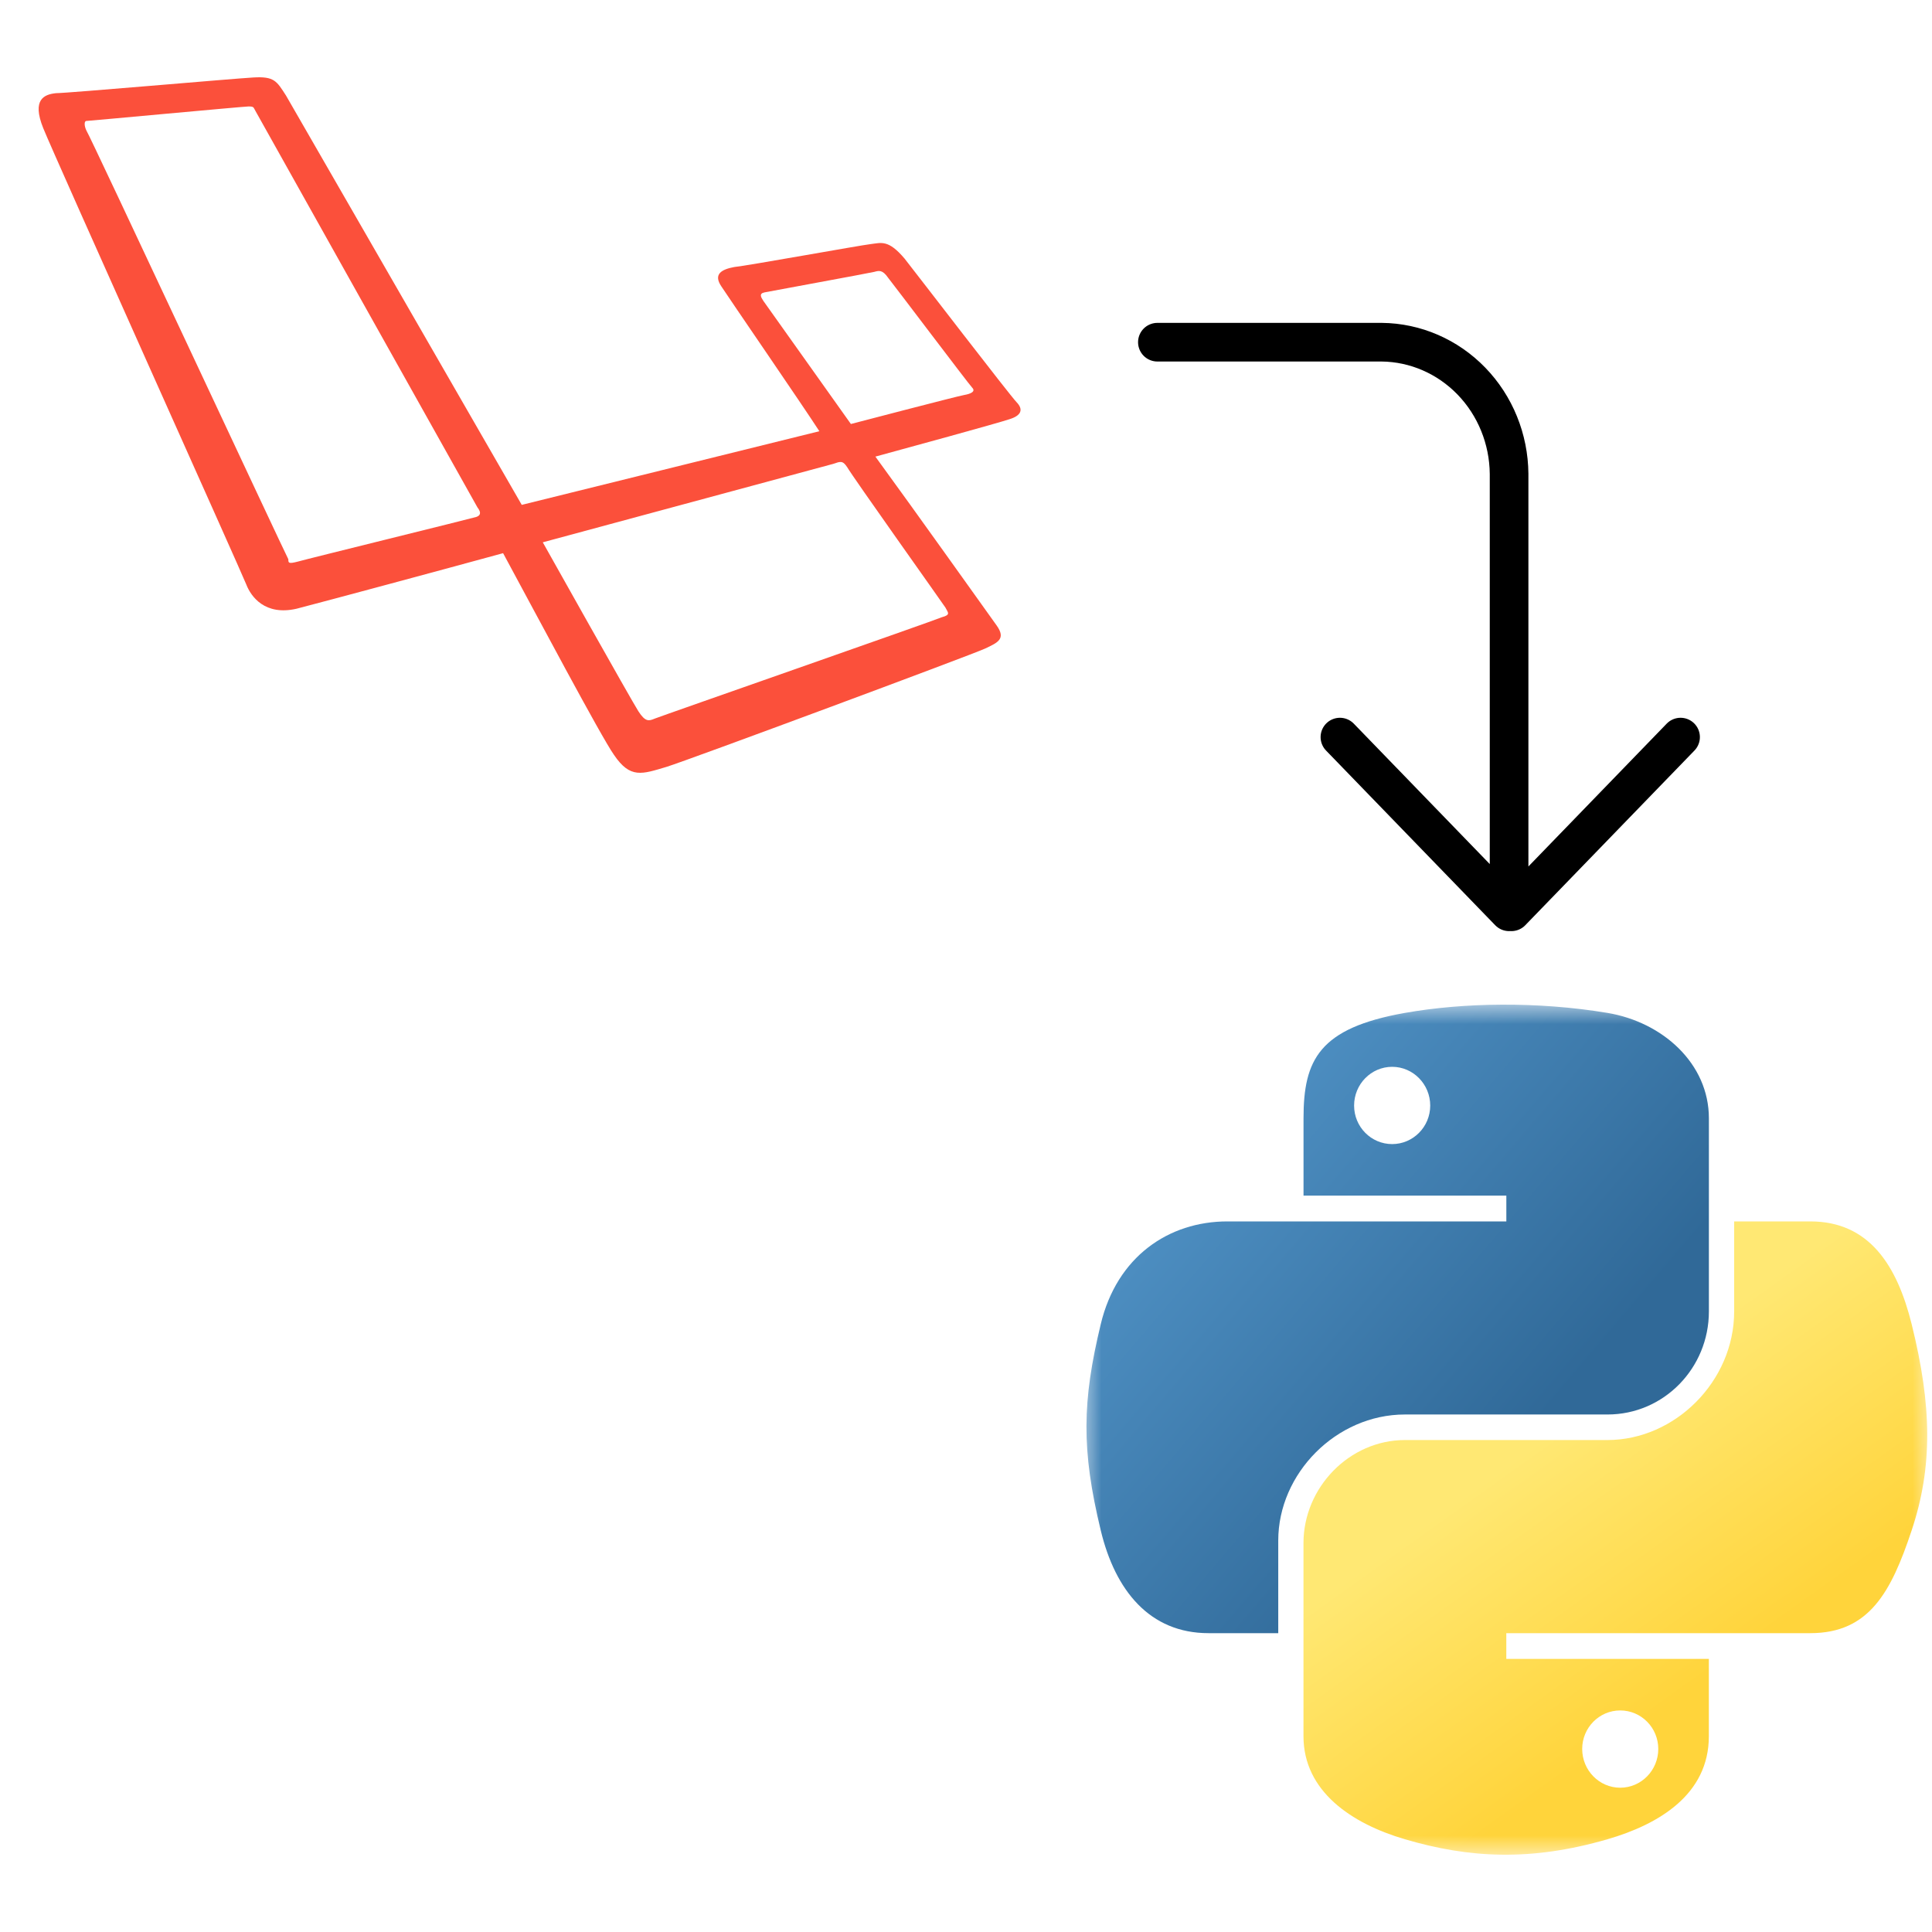 <svg width="50" height="50" viewBox="0 0 50 50" fill="none" xmlns="http://www.w3.org/2000/svg">
<path d="M29.953 8.856H35.756C36.629 8.864 37.463 9.226 38.08 9.863C38.697 10.5 39.047 11.362 39.055 12.263V23.597L34.677 19.076M43.493 19.076L39.115 23.597" stroke="black" stroke-linecap="round" stroke-linejoin="round"/>
<path d="M26.31 10.41C26.129 10.223 23.803 7.192 23.41 6.692C22.987 6.192 22.806 6.286 22.534 6.317C22.262 6.348 19.332 6.879 19 6.911C18.668 6.973 18.457 7.098 18.668 7.411C18.849 7.692 20.782 10.504 21.205 11.16L13.503 13.066L7.402 2.473C7.16 2.098 7.1 1.973 6.556 2.005C6.012 2.036 1.753 2.411 1.451 2.411C1.149 2.442 0.817 2.567 1.119 3.317C1.421 4.067 6.254 14.816 6.375 15.129C6.496 15.441 6.858 15.941 7.674 15.754C8.519 15.535 11.419 14.754 13.02 14.316C13.866 15.879 15.557 19.066 15.889 19.535C16.312 20.16 16.614 20.035 17.248 19.847C17.762 19.691 25.162 16.941 25.494 16.785C25.826 16.629 26.038 16.535 25.796 16.191C25.615 15.941 23.682 13.223 22.655 11.817C23.35 11.629 25.857 10.942 26.129 10.848C26.431 10.754 26.491 10.598 26.31 10.41ZM12.325 13.379C12.234 13.41 7.915 14.473 7.704 14.535C7.462 14.598 7.462 14.566 7.462 14.473C7.402 14.379 2.327 3.505 2.237 3.38C2.176 3.255 2.176 3.13 2.237 3.13C2.297 3.13 6.314 2.755 6.435 2.755C6.586 2.755 6.556 2.786 6.616 2.88C6.616 2.88 12.265 12.973 12.355 13.129C12.476 13.285 12.416 13.348 12.325 13.379ZM24.467 15.723C24.528 15.848 24.618 15.91 24.377 15.973C24.165 16.066 17.097 18.535 16.946 18.597C16.795 18.66 16.705 18.691 16.523 18.41C16.342 18.129 14.047 14.035 14.047 14.035L21.568 12.004C21.749 11.942 21.809 11.91 21.93 12.098C22.051 12.316 24.407 15.629 24.467 15.723ZM24.951 10.223C24.769 10.254 22.021 10.973 22.021 10.973L19.755 7.786C19.695 7.692 19.635 7.598 19.786 7.567C19.937 7.536 22.504 7.067 22.625 7.036C22.746 7.004 22.836 6.973 22.987 7.192C23.138 7.379 25.071 9.942 25.162 10.035C25.253 10.129 25.132 10.192 24.951 10.223Z" fill="#FB503B"/>
<mask id="mask0_1700_3043" style="mask-type:luminance" maskUnits="userSpaceOnUse" x="28" y="26" width="22" height="22">
<path d="M50 26H28V48H50V26Z" fill="white"/>
</mask>
<g mask="url(#mask0_1700_3043)">
<path d="M38.867 26C37.97 26.004 37.113 26.081 36.359 26.214C34.138 26.607 33.735 27.428 33.735 28.943V30.943H38.984V31.61H33.735H31.765C30.24 31.61 28.904 32.526 28.487 34.271C28.005 36.27 27.983 37.517 28.487 39.605C28.86 41.159 29.751 42.266 31.276 42.266H33.081V39.868C33.081 38.135 34.58 36.607 36.359 36.607H41.602C43.061 36.607 44.226 35.406 44.226 33.94V28.943C44.226 27.52 43.026 26.452 41.602 26.214C40.7 26.064 39.765 25.996 38.867 26ZM36.029 27.609C36.571 27.609 37.014 28.059 37.014 28.612C37.014 29.163 36.571 29.609 36.029 29.609C35.485 29.609 35.044 29.163 35.044 28.612C35.044 28.059 35.485 27.609 36.029 27.609Z" fill="url(#paint0_linear_1700_3043)"/>
<path d="M44.88 31.61V33.94C44.88 35.747 43.348 37.268 41.601 37.268H36.359C34.923 37.268 33.734 38.497 33.734 39.935V44.933C33.734 46.355 34.971 47.192 36.359 47.6C38.02 48.088 39.613 48.177 41.601 47.6C42.922 47.217 44.225 46.447 44.225 44.933V42.932H38.983V42.266H44.225H46.85C48.375 42.266 48.943 41.202 49.474 39.605C50.022 37.961 49.998 36.38 49.474 34.271C49.097 32.752 48.377 31.61 46.85 31.61L44.88 31.61ZM41.931 44.266C42.475 44.266 42.916 44.712 42.916 45.263C42.916 45.816 42.475 46.266 41.931 46.266C41.389 46.266 40.947 45.816 40.947 45.263C40.947 44.712 41.389 44.266 41.931 44.266Z" fill="url(#paint1_linear_1700_3043)"/>
</g>
<defs>
<linearGradient id="paint0_linear_1700_3043" x1="27.603" y1="26.626" x2="39.708" y2="36.949" gradientUnits="userSpaceOnUse">
<stop stop-color="#5A9FD4"/>
<stop offset="1" stop-color="#306998"/>
</linearGradient>
<linearGradient id="paint1_linear_1700_3043" x1="44.262" y1="43.366" x2="39.921" y2="37.278" gradientUnits="userSpaceOnUse">
<stop stop-color="#FFD43B"/>
<stop offset="1" stop-color="#FFE873"/>
</linearGradient>
</defs>
</svg>
